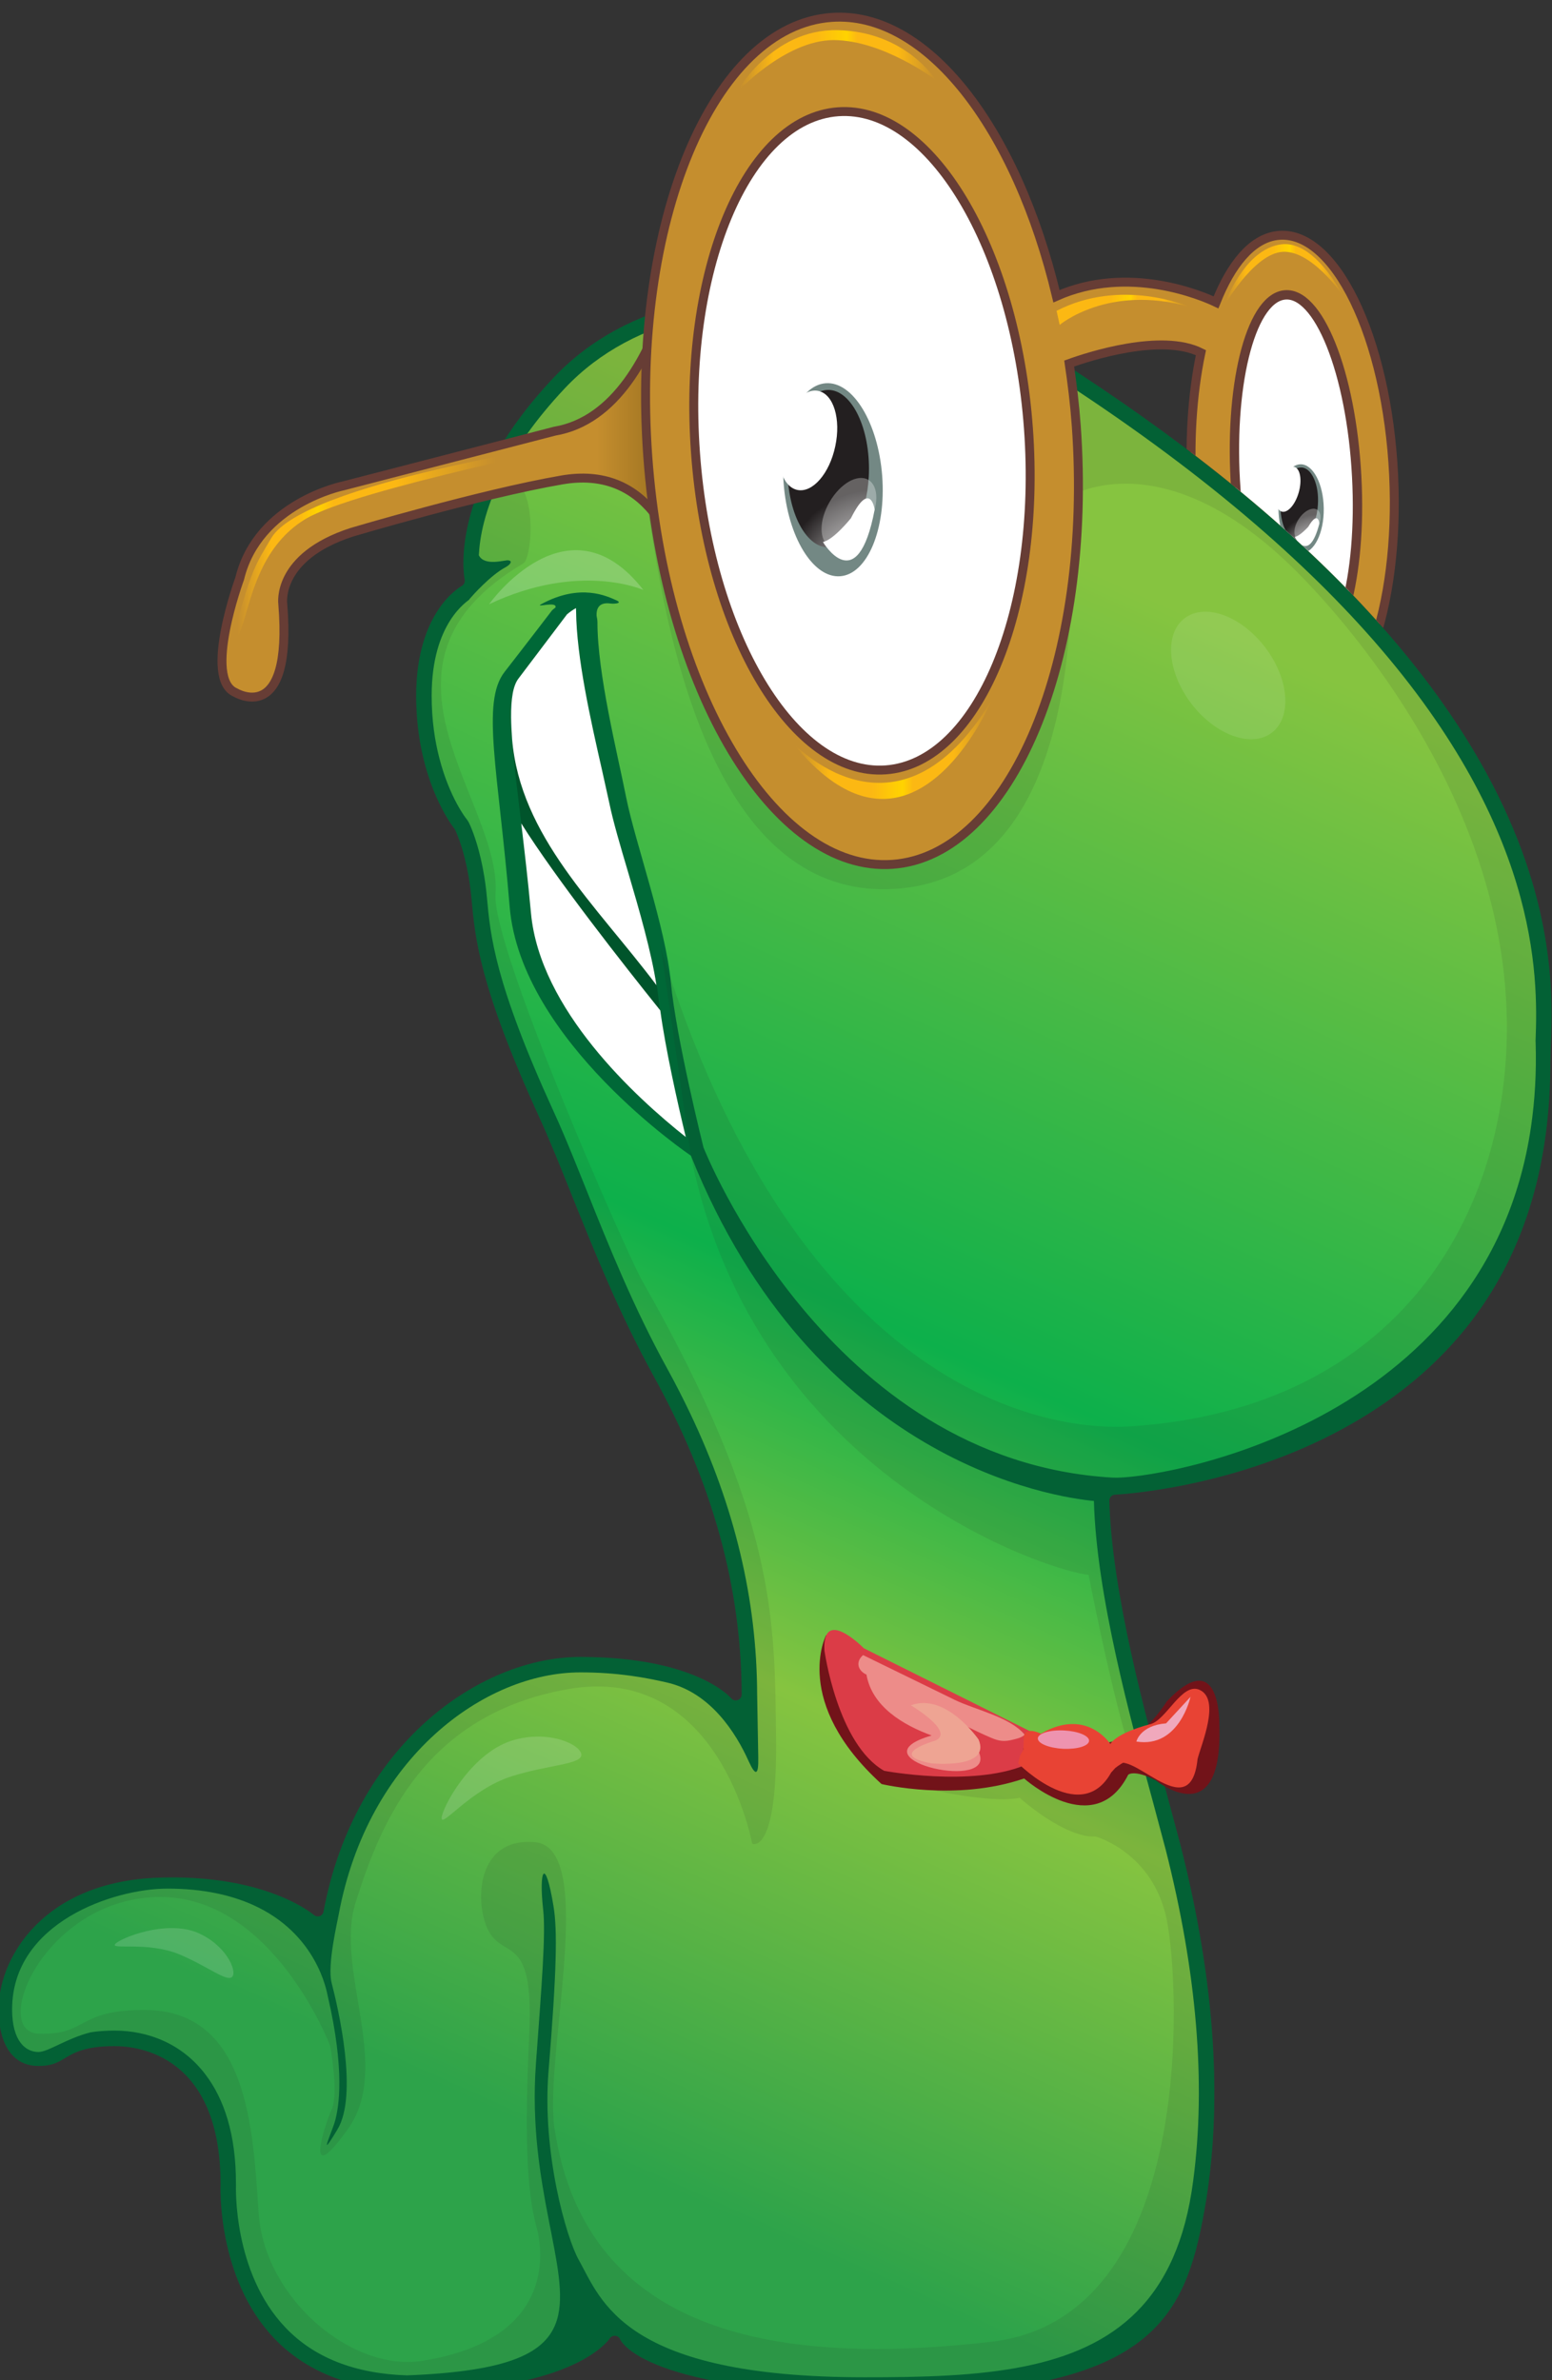 <?xml version="1.0" encoding="UTF-8" standalone="no"?>
<!-- Created with Inkscape (http://www.inkscape.org/) -->

<svg
   width="11.522mm"
   height="17.666mm"
   viewBox="0 0 11.522 17.666"
   version="1.1"
   id="svg25507"
   sodipodi:docname="Iex7buyz.svg"
   inkscape:version="1.1 (c68e22c387, 2021-05-23)"
   xmlns:inkscape="http://www.inkscape.org/namespaces/inkscape"
   xmlns:sodipodi="http://sodipodi.sourceforge.net/DTD/sodipodi-0.dtd"
   xmlns="http://www.w3.org/2000/svg"
   xmlns:svg="http://www.w3.org/2000/svg">
  <rect x="0" y="0" width="11.522" height="17.666" fill="#333333" stroke="none"/>
  <sodipodi:namedview
     id="namedview25509"
     pagecolor="#ffffff"
     bordercolor="#666666"
     borderopacity="1.0"
     inkscape:pageshadow="2"
     inkscape:pageopacity="0.0"
     inkscape:pagecheckerboard="0"
     inkscape:document-units="mm"
     showgrid="false"
     inkscape:zoom="6.058738"
     inkscape:cx="21.043986"
     inkscape:cy="37.218972"
     inkscape:window-width="1366"
     inkscape:window-height="705"
     inkscape:window-x="-8"
     inkscape:window-y="-8"
     inkscape:window-maximized="1"
     inkscape:current-layer="layer1" />
  <defs
     id="defs25504">
    <clipPath
       clipPathUnits="userSpaceOnUse"
       id="clipPath16742">
      <path
         d="M 0,792 H 612 V 0 H 0 Z"
         id="path16740" />
    </clipPath>
    <clipPath
       clipPathUnits="userSpaceOnUse"
       id="clipPath16750">
      <path
         d="m 180.359,479.339 h 4.908 v -10.811 h -4.908 z"
         id="path16748" />
    </clipPath>
    <clipPath
       clipPathUnits="userSpaceOnUse"
       id="clipPath16770">
      <path
         d="m 177.671,479.398 h 11.38 v -11.902 h -11.38 z"
         id="path16768" />
    </clipPath>
    <clipPath
       clipPathUnits="userSpaceOnUse"
       id="clipPath16798">
      <path
         d="m 178.357,478.065 h 4.965 v -7.208 h -4.965 z"
         id="path16796" />
    </clipPath>
    <clipPath
       clipPathUnits="userSpaceOnUse"
       id="clipPath16814">
      <path
         d="M 99.972,459.531 H 136.39 V 415.207 H 99.972 Z"
         id="path16812" />
    </clipPath>
    <linearGradient
       x1="0"
       y1="0"
       x2="1"
       y2="0"
       gradientUnits="userSpaceOnUse"
       gradientTransform="matrix(21.758,32.049,32.049,-21.758,106.61,423.383)"
       spreadMethod="pad"
       id="linearGradient16846">
      <stop
         style="stop-opacity:1;stop-color:#86c440"
         offset="0"
         id="stop16836" />
      <stop
         style="stop-opacity:1;stop-color:#0db04b"
         offset="0.416"
         id="stop16838" />
      <stop
         style="stop-opacity:1;stop-color:#86c440"
         offset="0.618"
         id="stop16840" />
      <stop
         style="stop-opacity:1;stop-color:#2da34a"
         offset="0.889"
         id="stop16842" />
      <stop
         style="stop-opacity:1;stop-color:#2da34a"
         offset="1"
         id="stop16844" />
    </linearGradient>
    <clipPath
       clipPathUnits="userSpaceOnUse"
       id="clipPath16856">
      <path
         d="M 0,792 H 612 V 0 H 0 Z"
         id="path16854" />
    </clipPath>
    <clipPath
       clipPathUnits="userSpaceOnUse"
       id="clipPath16872">
      <path
         d="m 112.341,456.696 c -0.835,-2.097 -1.186,-4.662 -1.044,-7.622 v 0 l 0.063,-1.035 c 0.117,-1.785 0.294,-4.483 -0.04,-6.376 v 0 c -0.012,-0.067 -0.075,-0.113 -0.142,-0.101 v 0 c -0.024,0.003 -2.299,0.358 -4.754,-0.34 v 0 c -3.279,-0.93 -5.305,-3.197 -6.027,-6.733 v 0 l -0.076,-0.325 c -0.464,-1.881 -1.875,-7.607 7.824,-16.753 v 0 c 0.421,-0.397 6.169,-3.865 9.925,-1.215 v 0 c 2.685,1.894 2.674,3.763 2.674,3.782 v 0 c 0,0.056 0.036,0.107 0.089,0.122 v 0 c 0.043,0.015 1.044,0.338 1.398,2.069 v 0 c 0.36,1.766 -0.225,2.888 -0.23,2.9 v 0 c -0.005,0.009 -0.009,0.018 -0.01,0.027 v 0 c -0.007,0.024 -0.151,0.572 -0.048,1.5 v 0 c 0.09,0.813 0.202,1.826 -0.482,4.777 v 0 c -0.123,0.532 -0.234,1.133 -0.349,1.768 v 0 c -0.225,1.231 -0.48,2.626 -0.927,4.053 v 0 c -0.763,2.442 -0.92,4.705 -0.475,6.92 v 0 c 0.011,0.052 0.052,0.092 0.105,0.099 v 0 c 0.052,0.008 0.105,-0.02 0.128,-0.067 v 0 c 0.006,-0.009 0.546,-0.995 2.933,-1.482 v 0 c 2.093,-0.427 5.034,0.889 6.36,4.17 v 0 c 0.016,0.041 0.054,0.07 0.099,0.077 v 0 c 0.045,0.005 0.089,-0.012 0.117,-0.048 v 0 c 0.008,-0.011 0.809,-1.045 3.044,-1.42 v 0 c 2.373,-0.397 3.59,0.959 3.831,1.967 v 0 c 0.107,0.453 0.076,0.841 -0.086,1.095 v 0 c -0.104,0.164 -0.266,0.269 -0.48,0.313 v 0 c -0.278,0.057 -0.407,0.011 -0.572,-0.047 v 0 c -0.222,-0.077 -0.474,-0.164 -1.083,-0.042 v 0 c -0.511,0.105 -2.141,0.651 -1.604,3.29 v 0 c 0.006,0.018 0.475,1.907 -0.455,3.394 v 0 c -0.541,0.864 -1.449,1.431 -2.697,1.686 v 0 c -3.293,0.672 -4.21,-0.26 -4.219,-0.269 v 0 c -0.034,-0.035 -0.083,-0.046 -0.128,-0.032 v 0 c -0.046,0.013 -0.081,0.054 -0.088,0.101 v 0 c -0.003,0.012 -0.258,1.221 -5.31,2.25 v 0 c -1.287,0.263 -2.326,0.382 -3.172,0.382 v 0 c -2.702,0 -3.446,-1.212 -4.092,-2.835"
         id="path16870" />
    </clipPath>
    <clipPath
       clipPathUnits="userSpaceOnUse"
       id="clipPath16880">
      <path
         d="m 99.853,459.656 h 36.66 v -44.569 h -36.66 z"
         id="path16878" />
    </clipPath>
    <clipPath
       clipPathUnits="userSpaceOnUse"
       id="clipPath16896">
      <path
         d="M 0,792 H 612 V 0 H 0 Z"
         id="path16894" />
    </clipPath>
    <clipPath
       clipPathUnits="userSpaceOnUse"
       id="clipPath16904">
      <path
         d="m 123.265,445.443 h 3.148 v -1.351 h -3.148 z"
         id="path16902" />
    </clipPath>
    <clipPath
       clipPathUnits="userSpaceOnUse"
       id="clipPath16920">
      <path
         d="m 131.345,447.808 h 2.336 v -1.313 h -2.336 z"
         id="path16918" />
    </clipPath>
    <clipPath
       clipPathUnits="userSpaceOnUse"
       id="clipPath16936">
      <path
         d="m 104.313,426.584 h 2.197 v -2.854 h -2.197 z"
         id="path16934" />
    </clipPath>
    <clipPath
       clipPathUnits="userSpaceOnUse"
       id="clipPath16952">
      <path
         d="m 117.105,420.943 h 3.241 v -1.13 h -3.241 z"
         id="path16950" />
    </clipPath>
    <linearGradient
       x1="0"
       y1="0"
       x2="1"
       y2="0"
       gradientUnits="userSpaceOnUse"
       gradientTransform="matrix(-11.03,2.249,2.249,11.03,125.315,416.859)"
       spreadMethod="pad"
       id="linearGradient17014">
      <stop
         style="stop-opacity:1;stop-color:#c58e2e"
         offset="0"
         id="stop17006" />
      <stop
         style="stop-opacity:1;stop-color:#c58e2e"
         offset="0.7"
         id="stop17008" />
      <stop
         style="stop-opacity:1;stop-color:#8b661b"
         offset="0.876"
         id="stop17010" />
      <stop
         style="stop-opacity:1;stop-color:#8b661b"
         offset="1"
         id="stop17012" />
    </linearGradient>
    <clipPath
       clipPathUnits="userSpaceOnUse"
       id="clipPath17024">
      <path
         d="m 107.052,419.3 -1.058,0.271 c -2.399,2.584 -3.881,4.855 -4.775,6.803 v 0 l -0.546,1.013 -2.972,-15.075 22.213,-5.976 10.041,8.372 c 0,0 -2.15,10.728 -2.272,10.753 v 0 c -0.122,0.026 -12.06,5.095 -12.181,5.121 v 0 c -0.123,0.025 -7.95,0.216 -7.95,0.216 v 0 z"
         id="path17022" />
    </clipPath>
    <radialGradient
       fx="0"
       fy="0"
       cx="0"
       cy="0"
       r="1"
       gradientUnits="userSpaceOnUse"
       gradientTransform="matrix(-1.871,0.382,0.382,1.876,112.3,421.727)"
       spreadMethod="pad"
       id="radialGradient17074">
      <stop
         style="stop-opacity:1;stop-color:#ffffff"
         offset="0"
         id="stop17070" />
      <stop
         style="stop-opacity:1;stop-color:#231f20"
         offset="1"
         id="stop17072" />
    </radialGradient>
    <clipPath
       clipPathUnits="userSpaceOnUse"
       id="clipPath17084">
      <path
         d="m 107.052,419.3 -1.058,0.271 c -2.399,2.584 -3.881,4.855 -4.775,6.803 v 0 l -0.546,1.013 -2.972,-15.075 22.213,-5.976 10.041,8.372 c 0,0 -2.15,10.728 -2.272,10.753 v 0 c -0.122,0.026 -12.06,5.095 -12.181,5.121 v 0 c -0.123,0.025 -7.95,0.216 -7.95,0.216 v 0 z"
         id="path17082" />
    </clipPath>
    <clipPath
       clipPathUnits="userSpaceOnUse"
       id="clipPath17096">
      <path
         d="m 111.904,420.908 h 1.287 v -1.367 h -1.287 z"
         id="path17094" />
    </clipPath>
    <radialGradient
       fx="0"
       fy="0"
       cx="0"
       cy="0"
       r="1"
       gradientUnits="userSpaceOnUse"
       gradientTransform="matrix(-0.845,0.229,0.229,0.847,103.076,423.072)"
       spreadMethod="pad"
       id="radialGradient17130">
      <stop
         style="stop-opacity:1;stop-color:#ffffff"
         offset="0"
         id="stop17126" />
      <stop
         style="stop-opacity:1;stop-color:#231f20"
         offset="1"
         id="stop17128" />
    </radialGradient>
    <clipPath
       clipPathUnits="userSpaceOnUse"
       id="clipPath17140">
      <path
         d="m 107.052,419.3 -1.058,0.271 c -2.399,2.584 -3.881,4.855 -4.775,6.803 v 0 l -0.546,1.013 -2.972,-15.075 22.213,-5.976 10.041,8.372 c 0,0 -2.15,10.728 -2.272,10.753 v 0 c -0.122,0.026 -12.06,5.095 -12.181,5.121 v 0 c -0.123,0.025 -7.95,0.216 -7.95,0.216 v 0 z"
         id="path17138" />
    </clipPath>
    <clipPath
       clipPathUnits="userSpaceOnUse"
       id="clipPath17152">
      <path
         d="m 102.84,422.684 h 0.61 v -0.608 h -0.61 z"
         id="path17150" />
    </clipPath>
    <linearGradient
       x1="0"
       y1="0"
       x2="1"
       y2="0"
       gradientUnits="userSpaceOnUse"
       gradientTransform="matrix(-4.134,0.843,0.843,4.134,114.724,424.846)"
       spreadMethod="pad"
       id="linearGradient17194">
      <stop
         style="stop-opacity:1;stop-color:#c58e2e"
         offset="0"
         id="stop17178" />
      <stop
         style="stop-opacity:1;stop-color:#c58e2e"
         offset="0.024"
         id="stop17180" />
      <stop
         style="stop-opacity:1;stop-color:#fcb813"
         offset="0.191"
         id="stop17182" />
      <stop
         style="stop-opacity:1;stop-color:#fcb813"
         offset="0.401"
         id="stop17184" />
      <stop
         style="stop-opacity:1;stop-color:#ffd300"
         offset="0.556"
         id="stop17186" />
      <stop
         style="stop-opacity:1;stop-color:#fcb813"
         offset="0.607"
         id="stop17188" />
      <stop
         style="stop-opacity:1;stop-color:#fcb813"
         offset="0.809"
         id="stop17190" />
      <stop
         style="stop-opacity:1;stop-color:#c58e2e"
         offset="1"
         id="stop17192" />
    </linearGradient>
    <linearGradient
       x1="0"
       y1="0"
       x2="1"
       y2="0"
       gradientUnits="userSpaceOnUse"
       gradientTransform="matrix(-4.124,0.841,0.841,4.124,112.991,410.449)"
       spreadMethod="pad"
       id="linearGradient17226">
      <stop
         style="stop-opacity:1;stop-color:#c58e2e"
         offset="0"
         id="stop17210" />
      <stop
         style="stop-opacity:1;stop-color:#c58e2e"
         offset="0.024"
         id="stop17212" />
      <stop
         style="stop-opacity:1;stop-color:#fcb813"
         offset="0.191"
         id="stop17214" />
      <stop
         style="stop-opacity:1;stop-color:#fcb813"
         offset="0.401"
         id="stop17216" />
      <stop
         style="stop-opacity:1;stop-color:#ffd300"
         offset="0.556"
         id="stop17218" />
      <stop
         style="stop-opacity:1;stop-color:#fcb813"
         offset="0.607"
         id="stop17220" />
      <stop
         style="stop-opacity:1;stop-color:#fcb813"
         offset="0.809"
         id="stop17222" />
      <stop
         style="stop-opacity:1;stop-color:#c58e2e"
         offset="1"
         id="stop17224" />
    </linearGradient>
    <linearGradient
       x1="0"
       y1="0"
       x2="1"
       y2="0"
       gradientUnits="userSpaceOnUse"
       gradientTransform="matrix(-2.733,0.557,0.557,2.733,107.415,416.905)"
       spreadMethod="pad"
       id="linearGradient17256">
      <stop
         style="stop-opacity:1;stop-color:#fcb813"
         offset="0"
         id="stop17242" />
      <stop
         style="stop-opacity:1;stop-color:#fcb813"
         offset="0.191"
         id="stop17244" />
      <stop
         style="stop-opacity:1;stop-color:#fcb813"
         offset="0.401"
         id="stop17246" />
      <stop
         style="stop-opacity:1;stop-color:#ffd300"
         offset="0.556"
         id="stop17248" />
      <stop
         style="stop-opacity:1;stop-color:#fcb813"
         offset="0.607"
         id="stop17250" />
      <stop
         style="stop-opacity:1;stop-color:#fcb813"
         offset="0.809"
         id="stop17252" />
      <stop
         style="stop-opacity:1;stop-color:#c58e2e"
         offset="1"
         id="stop17254" />
    </linearGradient>
    <linearGradient
       x1="0"
       y1="0"
       x2="1"
       y2="0"
       gradientUnits="userSpaceOnUse"
       gradientTransform="matrix(-2.48,0.506,0.506,2.48,103.845,416.903)"
       spreadMethod="pad"
       id="linearGradient17288">
      <stop
         style="stop-opacity:1;stop-color:#c58e2e"
         offset="0"
         id="stop17272" />
      <stop
         style="stop-opacity:1;stop-color:#c58e2e"
         offset="0.024"
         id="stop17274" />
      <stop
         style="stop-opacity:1;stop-color:#fcb813"
         offset="0.191"
         id="stop17276" />
      <stop
         style="stop-opacity:1;stop-color:#fcb813"
         offset="0.401"
         id="stop17278" />
      <stop
         style="stop-opacity:1;stop-color:#ffd300"
         offset="0.556"
         id="stop17280" />
      <stop
         style="stop-opacity:1;stop-color:#fcb813"
         offset="0.607"
         id="stop17282" />
      <stop
         style="stop-opacity:1;stop-color:#fcb813"
         offset="0.809"
         id="stop17284" />
      <stop
         style="stop-opacity:1;stop-color:#c58e2e"
         offset="1"
         id="stop17286" />
    </linearGradient>
    <linearGradient
       x1="0"
       y1="0"
       x2="1"
       y2="0"
       gradientUnits="userSpaceOnUse"
       gradientTransform="matrix(-7.083,1.444,1.444,7.083,125.355,418.227)"
       spreadMethod="pad"
       id="linearGradient17324">
      <stop
         style="stop-opacity:1;stop-color:#c58e2e"
         offset="0"
         id="stop17304" />
      <stop
         style="stop-opacity:1;stop-color:#c58e2e"
         offset="0.014"
         id="stop17306" />
      <stop
         style="stop-opacity:1;stop-color:#fcb813"
         offset="0.112"
         id="stop17308" />
      <stop
         style="stop-opacity:1;stop-color:#fcb813"
         offset="0.19"
         id="stop17310" />
      <stop
         style="stop-opacity:1;stop-color:#ffd300"
         offset="0.247"
         id="stop17312" />
      <stop
         style="stop-opacity:1;stop-color:#fcb813"
         offset="0.292"
         id="stop17314" />
      <stop
         style="stop-opacity:1;stop-color:#fcb813"
         offset="0.472"
         id="stop17316" />
      <stop
         style="stop-opacity:1;stop-color:#c58e2e"
         offset="0.764"
         id="stop17318" />
      <stop
         style="stop-opacity:1;stop-color:#c58e2e"
         offset="0.9"
         id="stop17320" />
      <stop
         style="stop-opacity:1;stop-color:#c58e2e"
         offset="1"
         id="stop17322" />
    </linearGradient>
  </defs>
  <g
     inkscape:label="Layer 1"
     inkscape:groupmode="layer"
     id="layer1"
     transform="translate(-33.461,-70.285)">
    <g
       id="g1278"
       inkscape:export-filename="C:\Users\garry\Documents\Artwork\Bookworm\Lex 2 three2.png"
       inkscape:export-xdpi="595.25269"
       inkscape:export-ydpi="595.25269"
       transform="rotate(-11.5,38.838,79.39)">
      <g
         id="g16736"
         style="display:inline"
         transform="matrix(-0.353,0,0,0.353,80.53,-73.954)">
        <g
           id="g16738"
           clip-path="url(#clipPath16742)">
          <g
             id="g16744"
             style="display:none">
            <g
               id="g16746" />
            <g
               id="g16758">
              <g
                 clip-path="url(#clipPath16750)"
                 opacity="0.64"
                 id="g16756">
                <g
                   transform="translate(182.047,468.528)"
                   id="g16754">
                  <path
                     d="M 0,0 C -0.746,1.593 -0.993,3.118 0.452,4.345 1.682,5.389 2.264,5.35 2.693,6.349 3.105,7.307 3.22,10.811 3.22,10.811 2.64,5.181 -1.257,5.716 -1.652,3.945 -1.976,2.5 0,0 0,0"
                     style="fill:#faf39a;fill-opacity:1;fill-rule:nonzero;stroke:none"
                     id="path16752" />
                </g>
              </g>
            </g>
          </g>
          <g
             id="g16760"
             transform="translate(189.051,472.417)"
             style="display:none">
            <path
               d="M 0,0 C 0,0 -1.203,0.645 -1.141,0.591 -0.668,0.188 -0.951,0.04 -1.096,-0.002 -1.691,-0.177 -4.264,-0.864 -4.525,-0.914 -4.81,-0.968 -4.813,-1.017 -4.889,-1.162 -4.967,-1.308 -6.178,-4.677 -6.2,-4.791 -6.217,-4.875 -6.227,-5.01 -6.23,-5.074 -6.232,-5.099 -6.232,-5.112 -6.232,-5.112 l 1.578,3.97 c 0,0 1.84,0.555 2.933,0.874 C -0.711,0.027 0,0 0,0 m -8.742,-1.61 c 0,0 -3.508,0.559 -3.821,0.433 -0.127,-0.049 -0.236,-0.138 -0.236,-0.138 z m 4.89,4.308 c -0.246,0.193 -0.255,0.256 -0.246,0.383 0.017,0.186 0.004,1.664 0.315,3.9 L -3.938,2.958 -3.314,2.431 c 0,0 -0.225,0.132 -0.165,-0.048 0,0 -0.179,0.165 -0.373,0.315"
               style="fill:#fcf8cd;fill-opacity:1;fill-rule:nonzero;stroke:none"
               id="path16762" />
          </g>
          <g
             id="g16764"
             style="display:none">
            <g
               id="g16766" />
            <g
               id="g16778">
              <g
                 clip-path="url(#clipPath16770)"
                 opacity="0.55"
                 id="g16776">
                <g
                   transform="translate(177.738,478.353)"
                   id="g16774">
                  <path
                     d="M 0,0 -0.067,0.076 3.916,-1.13 c 0,0 0.044,-0.312 -0.48,-0.191 -0.225,0.052 -0.492,0.237 -0.985,0.43 C 1.926,-0.684 1.77,-0.706 1.118,-0.481 0.789,-0.367 0.024,0.004 0,0 M 7.072,-3.202 C 7.07,-3.219 7.069,-3.231 7.068,-3.24 Z m 3.124,-2.82 -3.538,-1.055 c 0,0 -0.598,-1.494 -0.97,-2.411 -0.367,-0.911 -0.238,-1.368 -0.238,-1.368 l 0.304,0.705 c 0,0 -0.063,0.235 0.076,0.676 0.142,0.442 0.895,2.305 0.895,2.305 0,0 1.483,0.551 2.134,0.671 0.651,0.119 1.1,0.115 1.1,0.115 l 1.354,0.448 -0.651,0.055 -0.029,0.147 -3.268,2.753 0.487,0.198 -0.002,0.665 C 7.827,-2.544 7.358,-2.679 7.402,-2.262 l 0.127,3.308 c 0,0 -0.542,-0.326 -0.779,-0.47 0.541,0.303 0.574,-0.055 0.575,-0.208 0.009,-0.757 -0.103,-2.264 -0.103,-3.023 0,-0.314 -0.01,-0.366 0.13,-0.491 0.192,-0.174 0.478,-0.389 0.478,-0.389 0,0 2.262,-1.85 2.439,-1.997 0.146,-0.124 0.219,-0.431 -0.073,-0.49"
                     style="fill:#ffffff;fill-opacity:1;fill-rule:nonzero;stroke:none"
                     id="path16772" />
                </g>
              </g>
            </g>
          </g>
          <g
             id="g16780"
             transform="translate(188.349,472.356)"
             style="display:none">
            <path
               d="M 0,0 C 0.122,0.05 0.188,0.173 0.146,0.275 0.103,0.378 -0.029,0.42 -0.151,0.371 -0.273,0.32 -0.339,0.197 -0.297,0.095 -0.255,-0.008 -0.122,-0.051 0,0 m -4.136,-0.975 c -0.031,0.074 0.018,0.162 0.106,0.199 0.086,0.035 0.182,0.005 0.212,-0.069 0.029,-0.073 -0.017,-0.163 -0.105,-0.199 -0.088,-0.035 -0.183,-0.004 -0.213,0.069"
               style="display:none;fill:#ffffff;fill-opacity:1;fill-rule:nonzero;stroke:none"
               id="path16782" />
          </g>
          <g
             id="g16784"
             transform="translate(188.234,472.608)"
             style="display:none">
            <path
               d="m 0,0 -1.236,0.409 1.207,-0.498 -0.049,-0.148 -0.27,-0.985 0.369,0.977 0.03,0.125 0.926,-0.331 -0.903,0.421 0.268,1.079 z"
               style="fill:#ffffff;fill-opacity:1;fill-rule:nonzero;stroke:none"
               id="path16786" />
          </g>
          <g
             id="g16788"
             transform="translate(184.518,478.94)"
             style="display:none">
            <path
               d="m 0,0 c 0.052,0.031 0.012,0.08 -0.049,0.036 -0.124,-0.093 -1.472,-0.589 -2.286,-1.196 0.144,0.273 2.087,1.352 3.396,2.243 l -3.949,-2.205 0.036,-0.509 C -2.871,-1.663 -2.79,-1.658 -2.822,-1.693 -2.574,-1.56 -1.641,-0.99 0,0 m -6.74,-5.345 -1.538,-2.466 c 0,0 2.036,3.041 2.133,3.19 0.157,0.238 0.157,0.238 0.059,0.681 -0.07,0.322 -0.701,3.156 -0.701,3.156 l 0.605,-3.567 -0.241,0.019 -2.451,-3.682 c 0,0 1.904,2.678 2.134,2.669 m 2.295,-3.143 0.236,0.355 c 0,0 0.289,-0.549 0.1,-0.801 z"
               style="fill:#cc6632;fill-opacity:1;fill-rule:nonzero;stroke:none"
               id="path16790" />
          </g>
          <g
             id="g16792"
             style="display:none">
            <g
               id="g16794" />
            <g
               id="g16806">
              <g
                 clip-path="url(#clipPath16798)"
                 opacity="0.32"
                 id="g16804">
                <g
                   transform="translate(179.603,470.857)"
                   id="g16802">
                  <path
                     d="M 0,0 C -0.129,0.152 -0.715,0.916 -0.457,2.031 -0.107,3.548 2.336,4 2.882,4.49 4.248,5.715 3.53,7.208 3.53,7.208 L 3.018,6.904 c 0,0 0.798,-1.845 -2.625,-2.702 -1.39,-0.348 -1.889,-1.644 -1.525,-2.736 0.29,-0.865 0.61,-1.295 0.73,-1.437 z"
                     style="fill:#faf39a;fill-opacity:1;fill-rule:nonzero;stroke:none"
                     id="path16800" />
                </g>
              </g>
            </g>
          </g>
          <g
             id="g16808"
             style="display:inline">
            <g
               id="g16810" />
            <g
               id="g16822">
              <g
                 clip-path="url(#clipPath16814)"
                 id="g16820">
                <g
                   transform="translate(111.178,441.562)"
                   id="g16818">
                  <path
                     d="m 0,0 c -0.023,0.004 -2.299,0.358 -4.754,-0.339 -3.278,-0.931 -5.306,-3.197 -6.027,-6.733 l -0.075,-0.325 c -0.465,-1.882 -1.876,-7.608 7.823,-16.753 0.422,-0.398 6.17,-3.866 9.926,-1.215 2.684,1.894 2.673,3.762 2.673,3.781 0,0.057 0.037,0.107 0.089,0.123 0.043,0.014 1.044,0.337 1.398,2.068 0.36,1.767 -0.225,2.889 -0.23,2.901 -0.005,0.009 -0.009,0.017 -0.01,0.026 -0.006,0.024 -0.151,0.573 -0.048,1.501 0.09,0.813 0.203,1.825 -0.482,4.777 -0.123,0.532 -0.233,1.132 -0.348,1.768 -0.226,1.231 -0.48,2.625 -0.927,4.053 -0.764,2.441 -0.92,4.705 -0.476,6.92 0.011,0.051 0.052,0.092 0.106,0.098 0.051,0.008 0.104,-0.019 0.128,-0.066 0.005,-0.01 0.546,-0.995 2.932,-1.482 2.094,-0.427 5.034,0.889 6.361,4.169 0.015,0.041 0.053,0.071 0.098,0.078 0.045,0.004 0.089,-0.013 0.117,-0.049 0.009,-0.011 0.809,-1.045 3.044,-1.419 2.373,-0.398 3.59,0.958 3.83,1.967 0.108,0.453 0.078,0.84 -0.085,1.094 -0.104,0.164 -0.266,0.27 -0.479,0.314 C 24.306,7.313 24.176,7.268 24.012,7.21 23.789,7.133 23.537,7.045 22.929,7.168 c -0.512,0.104 -2.142,0.65 -1.605,3.289 0.006,0.019 0.475,1.907 -0.455,3.395 -0.541,0.863 -1.449,1.431 -2.697,1.686 -3.293,0.671 -4.21,-0.261 -4.219,-0.269 -0.033,-0.036 -0.083,-0.046 -0.128,-0.033 -0.046,0.014 -0.081,0.054 -0.088,0.102 -0.003,0.012 -0.258,1.221 -5.309,2.25 C 3.029,18.688 2.012,17.266 1.163,15.135 0.328,13.037 -0.022,10.473 0.119,7.513 L 0.182,6.478 C 0.299,4.692 0.477,1.994 0.143,0.102 0.131,0.034 0.066,-0.012 0,0"
                     style="display:inline;fill:#006837;fill-opacity:1;fill-rule:nonzero;stroke:none"
                     id="path16816" />
                </g>
              </g>
            </g>
          </g>
        </g>
      </g>
      <g
         id="g16824"
         style="display:inline"
         transform="matrix(-0.353,0,0,0.353,80.53,-73.954)">
        <g
           id="g16826">
          <g
             id="g16832">
            <g
               id="g16834">
              <path
                 d="m 112.44,456.017 c -0.671,-1.945 -0.946,-4.272 -0.818,-6.927 v 0 l 0.062,-1.03 c 0.118,-1.8 0.297,-4.522 -0.044,-6.453 v 0 c 0.001,-0.001 -0.001,-0.002 -0.001,-0.003 v 0 c 0.787,-0.238 5.606,-1.966 6.859,-8.805 v 0 c 0,0 3.025,-3.073 2.691,-5.891 v 0 c -0.335,-2.817 -0.261,-4.332 -0.881,-4.859 v 0 c -0.617,-0.529 -1.238,-1.071 -1.238,-1.071 v 0 c 0,0 -0.033,-0.018 -0.079,-0.041 v 0 c -0.07,-0.133 0.445,-0.075 0.279,-0.128 v 0 c -0.901,-0.279 -1.402,0.123 -1.554,0.227 v 0 c -0.139,0.096 0.03,0.079 0.12,0.051 v 0 c 0.252,-0.092 0.321,0.068 0.341,0.184 v 0 c 0.005,0.049 -0.002,0.084 0.01,0.142 v 0 c 0.219,1.071 0.138,2.794 0.143,3.75 v 0 c 0.002,0.956 -0.27,2.829 -0.145,3.985 v 0 c 0.124,1.155 0.019,3.536 0.019,3.536 v 0 c 0,0 -1.224,6.978 -7.05,8.518 v 0 c -0.861,0.226 -7.922,0.531 -10.089,-5.47 v 0 c -0.19,-0.526 -0.344,-1.099 -0.451,-1.726 v 0 c 0,-0.01 -0.004,-0.02 -0.005,-0.031 v 0 c -0.33,-1.348 -0.978,-4.428 1.781,-9.138 v 0 c 1.22,-2.082 3.105,-4.48 5.977,-7.188 v 0 c 0.409,-0.382 5.948,-3.705 9.515,-1.188 v 0 c 0.751,0.531 1.279,1.049 1.651,1.52 v 0 c 0.513,0.649 0.727,1.199 0.818,1.558 v 0 c -0.067,0.26 -0.528,0.202 -0.585,0.228 v 0 c -0.1,0.034 -0.012,0.101 0.082,0.13 v 0 c 0.348,0.102 0.803,0.447 0.869,0.497 v 0 c 0.005,0.006 0.012,0.01 0.017,0.017 v 0 c 0.027,0.027 0.87,0.307 1.178,1.823 v 0 c 0.103,0.503 0.124,0.949 0.103,1.327 v 0 c -0.044,0.849 -0.298,1.35 -0.302,1.356 v 0 c -0.016,0.03 -0.028,0.062 -0.037,0.095 v 0 c -0.006,0.02 -0.025,0.099 -0.045,0.227 v 0 c -0.041,0.264 -0.083,0.742 -0.011,1.393 v 0 c 0.087,0.789 0.197,1.771 -0.475,4.668 v 0 c -0.077,0.324 -0.147,0.676 -0.216,1.041 v 0 c -0.046,0.24 -0.09,0.488 -0.137,0.742 v 0 c -0.222,1.221 -0.476,2.605 -0.917,4.015 v 0 c -0.107,0.343 -0.201,0.684 -0.285,1.02 v 0 c -0.524,2.111 -0.59,4.102 -0.199,6.06 v 0 c 0.021,0.107 0.145,0.78 0.242,1.307 v 0 c 0.065,0.356 0.132,0.39 0.213,0.034 v 0 c 0.142,-0.631 0.497,-1.576 1.353,-1.964 v 0 c 0.415,-0.189 0.971,-0.416 1.743,-0.572 v 0 c 1.965,-0.402 4.732,0.855 5.994,3.972 v 0 c 0.05,0.129 0.454,0.998 0.434,1.38 v 0 c -0.03,0.581 -0.081,2.42 0.494,3.047 v 0 c 0.574,0.626 0.11,0.019 0,-0.213 v 0 c -0.112,-0.232 -0.405,-0.938 -0.359,-2.584 v 0 c 0.003,-0.085 -0.045,-1.316 1.157,-2.182 v 0 c 0.409,-0.294 0.957,-0.546 1.701,-0.697 v 0 c 1.092,-0.222 3.336,0.042 3.703,1.838 v 0 c 0.133,0.653 -0.098,0.934 -0.363,0.988 v 0 c -0.204,0.042 -0.63,-0.161 -1.159,-0.186 v 0 c -0.143,0.006 -0.308,0.025 -0.503,0.065 v 0 c -0.678,0.139 -1.329,0.543 -1.685,1.282 v 0 c -0.282,0.58 -0.382,1.363 -0.172,2.384 v 0 c 0.001,0.007 0.002,0.015 0.004,0.022 v 0 c 0.003,0.018 0.437,1.782 -0.421,3.146 v 0 c -0.465,0.743 -1.241,1.244 -2.305,1.496 v 0 c -2.112,0.344 -2.97,0.134 -3.323,-0.514 v 0 c -0.516,-0.954 0.063,-2.861 -0.641,-5.368 v 0 c -0.458,-1.631 -0.748,-2.631 -0.795,-3.145 v 0 c -0.074,-0.835 -0.269,-1.114 -0.227,-0.018 v 0 c 0.02,0.507 0.204,1.337 0.793,3.368 v 0 c 0.481,1.655 0.331,3.513 0.17,4.014 v 0 c -0.298,0.934 -0.424,2.606 -5.394,3.62 v 0 c -1.198,0.245 -2.333,0.447 -3.357,0.447 v 0 c -1.903,0 -3.422,-0.699 -4.248,-3.128"
                 style="fill:url(#linearGradient16846);stroke:none"
                 id="path16848" />
            </g>
          </g>
        </g>
      </g>
      <g
         id="g16850"
         style="display:inline"
         transform="matrix(-0.353,0,0,0.353,80.53,-73.954)">
        <g
           id="g16852"
           clip-path="url(#clipPath16856)">
          <g
             id="g16858"
             transform="translate(118.781,421.125)">
            <path
               d="M 0,0 C 0.085,0.074 1.271,1.12 1.271,1.12 1.414,1.245 1.512,1.511 1.585,1.889 1.68,2.374 1.734,3.048 1.798,3.846 1.85,4.473 1.906,5.185 1.996,6.007 2.217,8.027 0.617,10.233 -0.256,11.27 -0.225,10.405 -0.198,9.08 -0.277,8.267 -0.348,7.541 -0.258,6.496 -0.178,5.575 -0.128,5.005 -0.081,4.468 -0.08,4.064 L -0.067,3.363 C -0.043,2.279 -0.014,0.931 -0.201,-0.034 -0.205,-0.057 -0.207,-0.072 -0.21,-0.091 -0.141,-0.068 -0.066,-0.036 0,0"
               style="fill:#00542b;fill-opacity:1;fill-rule:nonzero;stroke:none"
               id="path16860" />
          </g>
          <g
             id="g16862"
             transform="translate(118.603,426.7)">
            <path
               d="M 0,0 C 0.05,-0.57 0.097,-1.107 0.098,-1.511 L 0.11,-2.212 c 0.025,-1.084 0.054,-2.433 -0.133,-3.397 -0.004,-0.023 -0.006,-0.038 -0.009,-0.057 0.069,0.022 0.143,0.055 0.21,0.091 0.085,0.074 1.27,1.12 1.27,1.12 0.144,0.125 0.241,0.391 0.315,0.768 0.026,0.135 0.049,0.286 0.07,0.448 C 2.076,-1.194 0.794,0.54 -0.11,2.442 -0.145,1.737 -0.071,0.825 0,0 M -0.078,5.694 C -0.05,4.919 -0.03,3.792 -0.083,2.978 0.466,1.912 1.521,-0.186 1.998,-1.459 2.045,-0.896 2.096,-0.28 2.174,0.432 2.395,2.452 0.795,4.658 -0.078,5.694"
               style="fill:#ffffff;fill-opacity:1;fill-rule:nonzero;stroke:none"
               id="path16864" />
          </g>
        </g>
      </g>
      <g
         id="g16866"
         style="display:inline"
         transform="matrix(-0.353,0,0,0.353,80.53,-73.954)">
        <g
           id="g16868"
           clip-path="url(#clipPath16872)">
          <g
             id="g16874">
            <g
               id="g16876" />
            <g
               id="g16888">
              <g
                 clip-path="url(#clipPath16880)"
                 opacity="0.1"
                 id="g16886">
                <g
                   transform="translate(132.623,445.833)"
                   id="g16884">
                  <path
                     d="m 0,0 c -2.402,0.415 -2.959,3.793 -2.959,3.793 0,0 0.016,1.018 0.238,1.323 C -2.5,5.422 -1.797,6.682 -2.977,5.583 -4.158,4.484 -3.369,2.25 -4.079,0.96 c -0.878,-1.597 -2.243,-3.598 -5.278,-3.517 -3.235,0.085 -3.147,3.959 -3.147,3.959 0,0 -0.471,0.351 -0.934,-2.074 -0.462,-2.426 -0.953,-4.527 0.844,-9.997 0.187,-0.567 1.705,-7.491 1.398,-8.577 -0.529,-1.875 2.006,-5.318 -1.962,-6.695 -0.199,-0.069 -0.656,-1.604 -0.014,-1.894 0,0 -1.411,0.056 -2.796,-0.11 -0.32,-0.039 1.473,9.309 -3.271,10.234 -4.706,0.917 -5.412,-7.306 -5.412,-7.306 0,0 -2.08,-0.819 -4.234,2.236 0,0 -3.641,4.972 -2.623,10.378 0.748,3.973 3.835,7.552 9.443,6.792 2.209,-0.3 6.76,-2.613 7.688,-11.817 l 0.252,4.394 c 0.012,6.907 -5.654,10.067 -6.439,10.305 0,0 0.025,2.207 -0.101,3.678 l 4.317,0.057 c 0,0 -1.223,0.568 -1.861,0.57 0,0 -0.749,1.015 -1.4,1.115 0,0 -1.119,0.56 -1.12,2.015 0,1.402 1.061,8.331 5.386,7.959 4.36,-0.375 8.347,-1.766 8.105,-6.245 C -7.32,4.917 -9.301,0.845 -8.04,0.46 c 1.261,-0.385 1.542,1.152 1.306,1.711 -0.236,0.558 -0.876,0.242 -0.378,2.214 0.499,1.971 0.716,3.203 0.66,4.012 -0.023,0.287 -0.085,2.409 2.919,2.275 1.498,-0.068 2.982,-1.947 2.75,-3.718 C -1.018,5.184 -1.426,2.715 0.719,2.277 2.127,1.99 1.988,2.562 2.992,2.325 3.998,2.088 2.341,-0.403 0,0 M 3.164,3.107 C 2.471,3.248 2.55,2.808 1.508,3.02 0.467,3.231 -0.41,4.134 0.002,6.154 c 0,0 1.117,4.344 -3.25,5.235 -3.43,0.699 -4.336,-0.307 -4.336,-0.307 0,0 -0.123,1.279 -5.408,2.357 -5.287,1.079 -6.49,-0.229 -7.406,-2.531 -0.541,-1.361 -1.239,-3.787 -1.053,-7.674 0.074,-1.564 0.43,-5.083 0.025,-7.382 0,0 -9.158,1.484 -10.922,-7.171 -0.283,-1.388 -2.631,-7.373 7.785,-17.194 0.467,-0.441 6.29,-3.903 10.083,-1.226 2.781,1.963 2.726,3.887 2.726,3.887 0,0 1.109,0.327 1.483,2.164 0.375,1.836 -0.241,2.983 -0.241,2.983 0,0 -0.146,0.54 -0.044,1.455 0.102,0.915 0.183,1.939 -0.485,4.818 -0.359,1.551 -0.595,3.651 -1.276,5.83 -0.609,1.945 -0.996,4.248 -0.474,6.859 0,0 0.527,-1.04 3.02,-1.548 2.062,-0.421 5.126,0.847 6.5,4.245 0,0 0.802,-1.078 3.125,-1.467 2.41,-0.403 3.714,0.985 3.97,2.061 0.17,0.718 0.033,1.418 -0.66,1.559"
                     style="display:inline;fill:#231f20;fill-opacity:1;fill-rule:nonzero;stroke:none"
                     id="path16882" />
                </g>
              </g>
            </g>
          </g>
        </g>
      </g>
      <g
         id="g16890"
         style="display:inline"
         transform="matrix(-0.353,0,0,0.353,80.53,-73.954)">
        <g
           id="g16892"
           clip-path="url(#clipPath16896)">
          <g
             id="g16898">
            <g
               id="g16900" />
            <g
               id="g16912">
              <g
                 clip-path="url(#clipPath16904)"
                 opacity="0.15"
                 id="g16910">
                <g
                   transform="translate(123.267,444.685)"
                   id="g16908">
                  <path
                     d="M 0,0 C 0.043,0.201 0.712,0.065 1.53,0.151 2.429,0.248 3.186,0.922 3.145,0.72 3.103,0.517 2.279,-0.485 1.38,-0.583 0.562,-0.668 -0.04,-0.204 0,0"
                     style="fill:#ffffff;fill-opacity:1;fill-rule:nonzero;stroke:none"
                     id="path16906" />
                </g>
              </g>
            </g>
          </g>
          <g
             id="g16914">
            <g
               id="g16916" />
            <g
               id="g16928">
              <g
                 clip-path="url(#clipPath16920)"
                 opacity="0.15"
                 id="g16926">
                <g
                   transform="translate(131.39,447.793)"
                   id="g16924">
                  <path
                     d="M 0,0 C 0.13,0.102 0.466,-0.322 1.007,-0.687 1.603,-1.084 2.405,-1.061 2.278,-1.163 2.149,-1.265 1.138,-1.454 0.542,-1.057 0.003,-0.691 -0.127,-0.104 0,0"
                     style="fill:#ffffff;fill-opacity:1;fill-rule:nonzero;stroke:none"
                     id="path16922" />
                </g>
              </g>
            </g>
          </g>
          <g
             id="g16930">
            <g
               id="g16932" />
            <g
               id="g16944">
              <g
                 clip-path="url(#clipPath16936)"
                 opacity="0.1"
                 id="g16942">
                <g
                   transform="translate(106.29,425.583)"
                   id="g16940">
                  <path
                     d="M 0,0 C 0.363,-0.753 0.267,-1.552 -0.219,-1.787 -0.704,-2.022 -1.392,-1.604 -1.757,-0.852 -2.121,-0.1 -2.023,0.701 -1.538,0.937 -1.054,1.171 -0.366,0.752 0,0"
                     style="fill:#ffffff;fill-opacity:1;fill-rule:nonzero;stroke:none"
                     id="path16938" />
                </g>
              </g>
            </g>
          </g>
          <g
             id="g16946">
            <g
               id="g16948" />
            <g
               id="g16960">
              <g
                 clip-path="url(#clipPath16952)"
                 opacity="0.21"
                 id="g16958">
                <g
                   transform="translate(120.346,420.591)"
                   id="g16956">
                  <path
                     d="m 0,0 c 0,0 -2.09,-1.966 -3.24,0.353 0,0 1.19,-0.857 3.24,-0.353"
                     style="fill:#ffffff;fill-opacity:1;fill-rule:nonzero;stroke:none"
                     id="path16954" />
                </g>
              </g>
            </g>
          </g>
          <g
             id="g16962"
             transform="translate(117.723,443.248)">
            <path
               d="m 0,0 c 0,0 0.995,1.231 -0.52,3.298 0,0 -1.456,0.681 -2.962,0.483 0,0 -1.184,1.594 -2.161,0.359 0,0 -0.144,-0.091 -0.546,0.233 0,0 -1.158,1.408 -1.54,-0.878 0,0 -0.38,-1.66 0.983,-0.705 0,0 0.519,0.561 0.971,0.59 0.453,0.029 1.746,0.008 1.746,0.008 z"
               style="fill:#721319;fill-opacity:1;fill-rule:nonzero;stroke:none"
               id="path16964" />
          </g>
          <g
             id="g16966"
             transform="translate(113.836,446.147)">
            <path
               d="m 0,0 3.163,-2.473 c 0,0 0.68,-1.05 0.821,-0.122 0,0 0.127,1.988 -0.727,2.733 0,0 -1.718,0.699 -2.911,0.476 C 0.346,0.614 0.42,0.155 0,0"
               style="fill:#db3c47;fill-opacity:1;fill-rule:nonzero;stroke:none"
               id="path16968" />
          </g>
          <g
             id="g16970"
             transform="translate(117.055,444.228)">
            <path
               d="M 0,0 C 0.021,0.691 -0.56,1.204 -1.089,1.528 0.627,1.664 -2.029,2.905 -2.001,2.148 -1.986,1.753 -1.545,1.353 -1.305,1.087 -1.65,1.32 -1.967,1.594 -2.309,1.828 -2.46,1.931 -2.559,1.962 -2.739,1.955 -2.832,1.951 -2.932,1.95 -3.01,1.903 c 0.232,-0.431 0.913,-0.719 1.294,-1.01 0.448,-0.345 0.898,-0.69 1.346,-1.034 0.12,-0.092 0.239,-0.183 0.358,-0.275 C 0.169,-0.316 0.17,-0.124 0,0"
               style="fill:#ed8c89;fill-opacity:1;fill-rule:nonzero;stroke:none"
               id="path16972" />
          </g>
          <g
             id="g16974"
             transform="translate(114.203,446.687)">
            <path
               d="m 0,0 c 0,0 -0.419,-0.354 -0.422,0.213 0,0 -0.724,0.89 -1.457,0.299 0,0 -0.386,-0.219 -0.678,-0.074 L -2.616,0.205 c 0,0 0.652,-0.024 0.721,-0.184 0,0 0.321,-0.893 1.399,-0.532 0,0 0.336,-0.262 0.377,0.046 z"
               style="fill:#e84334;fill-opacity:1;fill-rule:nonzero;stroke:none"
               id="path16976" />
          </g>
          <g
             id="g16978"
             transform="translate(112.358,447.19)">
            <path
               d="m 0,0 c -0.388,-0.515 -1.319,1.614 -1.772,0.167 -0.133,-0.282 -0.731,-1.129 -0.332,-1.418 0.33,-0.239 0.814,0.489 1.162,0.501 0,0 0.853,0.03 0.959,0.321 l 1.675,-0.425 0.177,0.202 0.072,0.158 C 1.941,-0.494 0.86,1.158 0,0"
               style="fill:#e84334;fill-opacity:1;fill-rule:nonzero;stroke:none"
               id="path16980" />
          </g>
          <g
             id="g16982"
             transform="translate(111.773,446.739)">
            <path
               d="m 0,0 c 0,0 -0.143,-0.317 -0.688,-0.25 l -0.615,-0.444 c 0,0 0.448,1.017 1.303,0.694"
               style="fill:#f0a8bc;fill-opacity:1;fill-rule:nonzero;stroke:none"
               id="path16984" />
          </g>
          <g
             id="g16986"
             transform="translate(112.745,446.526)">
            <path
               d="M 0,0 C 0.026,0.104 0.28,0.128 0.569,0.055 0.858,-0.02 1.07,-0.162 1.046,-0.266 1.019,-0.368 0.763,-0.393 0.474,-0.319 0.187,-0.246 -0.026,-0.104 0,0"
               style="fill:#ee93af;fill-opacity:1;fill-rule:nonzero;stroke:none"
               id="path16988" />
          </g>
          <g
             id="g16990"
             transform="translate(116.269,445.046)">
            <path
               d="m 0,0 c 0,0 -0.814,0.737 -0.352,0.831 0,0 1.084,0.079 0.177,0.45 0,0 -1.218,0.381 -1.077,-0.292 0,0 0.471,-1.108 1.252,-0.989"
               style="fill:#eea493;fill-opacity:1;fill-rule:nonzero;stroke:none"
               id="path16992" />
          </g>
        </g>
      </g>
      <g
         id="g16994"
         style="display:inline"
         transform="matrix(-0.353,0,0,0.353,80.53,-73.954)">
        <g
           id="g16996">
          <g
             id="g17002">
            <g
               id="g17004">
              <path
                 d="m 114.326,412.493 c 0,0 1.349,4.893 3.944,4.806 v 0 l 4.585,0.242 c 0,0 1.828,-0.004 2.523,1.476 v 0 c 0,0 1.175,1.907 0.567,2.328 v 0 c 0,0 -1.038,0.967 -1.349,-1.626 v 0 c 0,0 -0.054,-0.999 -1.723,-1.187 v 0 c 0,0 -2.822,-0.249 -4.549,-0.197 v 0 c -1.775,0.052 -2.189,1.662 -2.138,3.28 v 0 c 0,0 -0.036,2.994 -0.606,3.834 v 0 z"
                 style="fill:url(#linearGradient17014);stroke:none"
                 id="path17016" />
            </g>
          </g>
        </g>
      </g>
      <g
         id="g17018"
         style="display:inline"
         transform="matrix(-0.353,0,0,0.353,80.53,-73.954)">
        <g
           id="g17020"
           clip-path="url(#clipPath17024)">
          <g
             id="g17026"
             transform="translate(114.326,412.493)">
            <path
               d="m 0,0 c 0,0 1.349,4.893 3.943,4.807 l 4.585,0.241 c 0,0 1.829,-0.004 2.524,1.476 0,0 1.176,1.907 0.567,2.328 0,0 -1.038,0.967 -1.349,-1.625 0,0 -0.054,-1 -1.723,-1.188 0,0 -2.822,-0.249 -4.549,-0.197 -1.775,0.053 -2.189,1.662 -2.138,3.28 0,0 -0.037,2.994 -0.606,3.834"
               style="fill:none;stroke:#673d35;stroke-width:0.188;stroke-linecap:butt;stroke-linejoin:miter;stroke-miterlimit:4;stroke-dasharray:none;stroke-opacity:1"
               id="path17028" />
          </g>
          <g
             id="g17030"
             transform="translate(113.119,427.642)">
            <path
               d="m 0,0 c -2.475,0.319 -4.992,-3.386 -5.624,-8.275 -0.057,-0.442 -0.091,-0.875 -0.114,-1.303 -0.431,-0.064 -2.032,-0.245 -2.76,0.328 0.354,0.821 0.631,1.822 0.771,2.908 0.351,2.72 -0.271,4.979 -1.394,5.123 -1.137,0.147 -2.407,-1.922 -2.836,-4.702 -0.441,-2.872 0.189,-5.34 1.406,-5.423 0.528,-0.036 1.062,0.402 1.531,1.121 0.255,-0.193 1.644,-1.153 3.262,-0.795 0.12,-3.635 1.476,-6.432 3.471,-6.689 2.475,-0.32 4.992,3.385 5.623,8.274 C 3.968,-4.543 2.475,-0.319 0,0"
               style="fill:#c58e2e;fill-opacity:1;fill-rule:nonzero;stroke:none"
               id="path17032" />
          </g>
          <g
             id="g17034"
             transform="translate(113.119,427.642)">
            <path
               d="m 0,0 c -2.475,0.319 -4.992,-3.386 -5.624,-8.275 -0.057,-0.442 -0.091,-0.875 -0.114,-1.303 -0.431,-0.064 -2.032,-0.245 -2.76,0.328 0.354,0.821 0.631,1.822 0.771,2.908 0.351,2.72 -0.271,4.979 -1.394,5.123 -1.137,0.147 -2.407,-1.922 -2.836,-4.702 -0.441,-2.872 0.189,-5.34 1.406,-5.423 0.528,-0.036 1.062,0.402 1.531,1.121 0.255,-0.193 1.644,-1.153 3.262,-0.795 0.12,-3.635 1.476,-6.432 3.471,-6.689 2.475,-0.32 4.992,3.385 5.623,8.274 C 3.968,-4.543 2.475,-0.319 0,0 Z"
               style="fill:none;stroke:#673d35;stroke-width:0.188;stroke-linecap:butt;stroke-linejoin:miter;stroke-miterlimit:4;stroke-dasharray:none;stroke-opacity:1"
               id="path17036" />
          </g>
          <g
             id="g17038"
             transform="translate(115.457,418.338)">
            <path
               d="m 0,0 c -0.49,-3.8 -2.447,-6.679 -4.369,-6.431 -1.923,0.249 -3.084,3.531 -2.594,7.33 0.491,3.8 2.448,6.678 4.371,6.43 C -0.67,7.081 0.491,3.8 0,0"
               style="fill:#ffffff;fill-opacity:1;fill-rule:nonzero;stroke:none"
               id="path17040" />
          </g>
          <g
             id="g17042"
             transform="translate(115.457,418.338)">
            <path
               d="m 0,0 c -0.49,-3.8 -2.447,-6.679 -4.369,-6.431 -1.923,0.249 -3.084,3.531 -2.594,7.33 0.491,3.8 2.448,6.678 4.371,6.43 C -0.67,7.081 0.491,3.8 0,0 Z"
               style="fill:none;stroke:#673d35;stroke-width:0.188;stroke-linecap:butt;stroke-linejoin:miter;stroke-miterlimit:4;stroke-dasharray:none;stroke-opacity:1"
               id="path17044" />
          </g>
          <g
             id="g17046"
             transform="translate(104.475,421.366)">
            <path
               d="m 0,0 c -0.272,-2.117 -1.08,-3.854 -1.803,-3.814 -0.732,0.039 -1.066,1.88 -0.742,4.048 0.312,2.099 1.118,3.678 1.803,3.59 C -0.066,3.736 0.265,2.051 0,0"
               style="fill:#ffffff;fill-opacity:1;fill-rule:nonzero;stroke:none"
               id="path17048" />
          </g>
          <g
             id="g17050"
             transform="translate(104.475,421.366)">
            <path
               d="m 0,0 c -0.272,-2.117 -1.08,-3.854 -1.803,-3.814 -0.732,0.039 -1.066,1.88 -0.742,4.048 0.312,2.099 1.118,3.678 1.803,3.59 C -0.066,3.736 0.265,2.051 0,0 Z"
               style="fill:none;stroke:#673d35;stroke-width:0.197;stroke-linecap:butt;stroke-linejoin:miter;stroke-miterlimit:4;stroke-dasharray:none;stroke-opacity:1"
               id="path17052" />
          </g>
          <g
             id="g17054"
             transform="translate(111.706,419.597)">
            <path
               d="M 0,0 C 0.142,1.115 0.718,1.961 1.286,1.889 1.854,1.818 2.204,0.855 2.062,-0.26 1.922,-1.375 1.346,-2.221 0.776,-2.148 0.208,-2.078 -0.14,-1.115 0,0"
               style="fill:#738884;fill-opacity:1;fill-rule:nonzero;stroke:none"
               id="path17056" />
          </g>
        </g>
      </g>
      <g
         id="g17058"
         style="display:inline"
         transform="matrix(-0.353,0,0,0.353,80.53,-73.954)">
        <g
           id="g17060">
          <g
             id="g17066">
            <g
               id="g17068">
              <path
                 d="m 111.948,419.391 c -0.182,-0.896 0.046,-1.698 0.509,-1.794 v 0 c 0.463,-0.093 0.987,0.556 1.17,1.452 v 0 c 0.183,0.895 -0.045,1.697 -0.508,1.792 v 0 c -0.03,0.006 -0.06,0.009 -0.09,0.009 v 0 c -0.439,0 -0.91,-0.621 -1.081,-1.459"
                 style="fill:url(#radialGradient17074);stroke:none"
                 id="path17076" />
            </g>
          </g>
        </g>
      </g>
      <g
         id="g17078"
         style="display:inline"
         transform="matrix(-0.353,0,0,0.353,80.53,-73.954)">
        <g
           id="g17080"
           clip-path="url(#clipPath17084)">
          <g
             id="g17086"
             transform="translate(112.549,418.788)">
            <path
               d="M 0,0 C 0.233,0.539 0.665,0.87 0.965,0.74 1.264,0.609 1.315,0.067 1.08,-0.472 0.847,-1.01 0.414,-1.341 0.115,-1.211 -0.184,-1.08 -0.235,-0.537 0,0"
               style="fill:#ffffff;fill-opacity:1;fill-rule:nonzero;stroke:none"
               id="path17088" />
          </g>
          <g
             id="g17090">
            <g
               id="g17092" />
            <g
               id="g17104">
              <g
                 clip-path="url(#clipPath17096)"
                 opacity="0.3"
                 id="g17102">
                <g
                   transform="translate(112.195,420.538)"
                   id="g17100">
                  <path
                     d="M 0,0 C 0.297,0.336 0.696,0.467 0.891,0.294 1.086,0.12 1.002,-0.292 0.704,-0.627 0.406,-0.963 0.009,-1.094 -0.186,-0.921 -0.381,-0.747 -0.297,-0.335 0,0"
                     style="fill:#ffffff;fill-opacity:1;fill-rule:nonzero;stroke:none"
                     id="path17098" />
                </g>
              </g>
            </g>
          </g>
          <g
             id="g17106"
             transform="translate(113.204,420.708)">
            <path
               d="m 0,0 c 0,0 -0.466,1.348 -1.202,-0.451 0,0 -0.039,-0.643 0.525,0.078 0,0 0.446,0.374 0.677,0.373"
               style="fill:#ffffff;fill-opacity:1;fill-rule:nonzero;stroke:none"
               id="path17108" />
          </g>
          <g
             id="g17110"
             transform="translate(102.742,422.116)">
            <path
               d="M 0,0 C 0.096,0.506 0.385,0.877 0.643,0.828 0.901,0.778 1.033,0.328 0.936,-0.178 0.84,-0.686 0.552,-1.056 0.293,-1.006 0.035,-0.957 -0.096,-0.507 0,0"
               style="fill:#738884;fill-opacity:1;fill-rule:nonzero;stroke:none"
               id="path17112" />
          </g>
        </g>
      </g>
      <g
         id="g17114"
         style="display:inline"
         transform="matrix(-0.353,0,0,0.353,80.53,-73.954)">
        <g
           id="g17116">
          <g
             id="g17122">
            <g
               id="g17124">
              <path
                 d="m 102.847,422.014 c -0.111,-0.404 -0.028,-0.778 0.18,-0.835 v 0 c 0.21,-0.056 0.469,0.226 0.578,0.63 v 0 c 0.06,0.222 0.063,0.435 0.019,0.591 v 0 c -0.059,0.079 -0.116,0.157 -0.173,0.235 v 0 c -0.009,0.004 -0.018,0.007 -0.027,0.01 v 0 c -0.019,0.005 -0.037,0.007 -0.056,0.007 v 0 c -0.197,0 -0.422,-0.268 -0.521,-0.638"
                 style="fill:url(#radialGradient17130);stroke:none"
                 id="path17132" />
            </g>
          </g>
        </g>
      </g>
      <g
         id="g17134"
         style="display:inline"
         transform="matrix(-0.353,0,0,0.353,80.53,-73.954)">
        <g
           id="g17136"
           clip-path="url(#clipPath17140)">
          <g
             id="g17142"
             transform="translate(103.189,421.679)">
            <path
               d="M 0,0 C 0.123,0.239 0.315,0.386 0.432,0.327 0.547,0.267 0.541,0.024 0.418,-0.216 0.295,-0.455 0.103,-0.602 -0.014,-0.543 -0.129,-0.482 -0.123,-0.24 0,0"
               style="fill:#ffffff;fill-opacity:1;fill-rule:nonzero;stroke:none"
               id="path17144" />
          </g>
          <g
             id="g17146">
            <g
               id="g17148" />
            <g
               id="g17160">
              <g
                 clip-path="url(#clipPath17152)"
                 opacity="0.3"
                 id="g17158">
                <g
                   transform="translate(102.993,422.533)"
                   id="g17156">
                  <path
                     d="M 0,0 C 0.145,0.146 0.332,0.194 0.417,0.108 0.5,0.024 0.45,-0.163 0.304,-0.308 0.159,-0.452 -0.028,-0.501 -0.112,-0.416 -0.196,-0.331 -0.146,-0.146 0,0"
                     style="fill:#ffffff;fill-opacity:1;fill-rule:nonzero;stroke:none"
                     id="path17154" />
                </g>
              </g>
            </g>
          </g>
          <g
             id="g17162"
             transform="translate(103.459,422.582)">
            <path
               d="m 0,0 c 0,0 -0.173,0.63 -0.563,-0.172 0,0 -0.036,-0.293 0.243,0.021 0,0 0.215,0.158 0.32,0.151"
               style="fill:#ffffff;fill-opacity:1;fill-rule:nonzero;stroke:none"
               id="path17164" />
          </g>
        </g>
      </g>
      <g
         id="g17166"
         style="display:inline"
         transform="matrix(-0.353,0,0,0.353,80.53,-73.954)">
        <g
           id="g17168">
          <g
             id="g17174">
            <g
               id="g17176">
              <path
                 d="m 110.381,424.663 c 2.628,2.877 4.31,0.015 4.31,0.015 v 0 c -0.614,1.202 -1.296,1.604 -1.933,1.604 v 0 c -1.279,0 -2.377,-1.619 -2.377,-1.619"
                 style="fill:url(#linearGradient17194);stroke:none"
                 id="path17196" />
            </g>
          </g>
        </g>
      </g>
      <g
         id="g17198"
         style="display:inline"
         transform="matrix(-0.353,0,0,0.353,80.53,-73.954)">
        <g
           id="g17200">
          <g
             id="g17206">
            <g
               id="g17208">
              <path
                 d="m 110.758,410.223 c 1.361,-0.308 2.367,0.88 2.367,0.88 v 0 c 0,0 -1.235,-0.898 -2.247,-0.691 v 0 c -1.01,0.206 -1.935,1.247 -1.935,1.247 v 0 c 0,0 0.414,-1.121 1.815,-1.436"
                 style="fill:url(#linearGradient17226);stroke:none"
                 id="path17228" />
            </g>
          </g>
        </g>
      </g>
      <g
         id="g17230"
         style="display:inline"
         transform="matrix(-0.353,0,0,0.353,80.53,-73.954)">
        <g
           id="g17232">
          <g
             id="g17238">
            <g
               id="g17240">
              <path
                 d="m 107.42,416.925 -0.005,0.303 c 0,0 -1.167,-0.642 -2.745,0.169 v 0 c 0,0 1.262,-0.891 2.75,-0.472"
                 style="fill:url(#linearGradient17256);stroke:none"
                 id="path17258" />
            </g>
          </g>
        </g>
      </g>
      <g
         id="g17260"
         style="display:inline"
         transform="matrix(-0.353,0,0,0.353,80.53,-73.954)">
        <g
           id="g17262">
          <g
             id="g17268">
            <g
               id="g17270">
              <path
                 d="m 102.51,416.497 c 0.336,-0.027 0.863,0.141 1.47,1.062 v 0 c 0,0 -0.806,-0.93 -1.41,-0.907 v 0 c -0.642,0.025 -1.121,1.168 -1.121,1.168 v 0 c 0.273,-0.854 0.652,-1.292 1.061,-1.323"
                 style="fill:url(#linearGradient17288);stroke:none"
                 id="path17290" />
            </g>
          </g>
        </g>
      </g>
      <g
         id="g17292"
         style="display:inline"
         transform="matrix(-0.353,0,0,0.353,80.53,-73.954)">
        <g
           id="g17294">
          <g
             id="g17300">
            <g
               id="g17302">
              <path
                 d="m 125.442,419.854 c -0.283,-0.532 -0.695,-1.432 -1.654,-1.783 v 0 c -1.172,-0.431 -6.501,-0.365 -5.879,-0.444 v 0 c 0,0 5.741,-0.31 6.646,0.686 v 0 c 0.44,0.483 0.543,0.558 1.193,1.861 v 0 c 0.023,0.047 0.024,0.091 -0.002,0.091 v 0 c -0.038,0 -0.135,-0.095 -0.304,-0.411"
                 style="fill:url(#linearGradient17324);stroke:none"
                 id="path17326" />
            </g>
          </g>
        </g>
      </g>
    </g>
  </g>
</svg>
